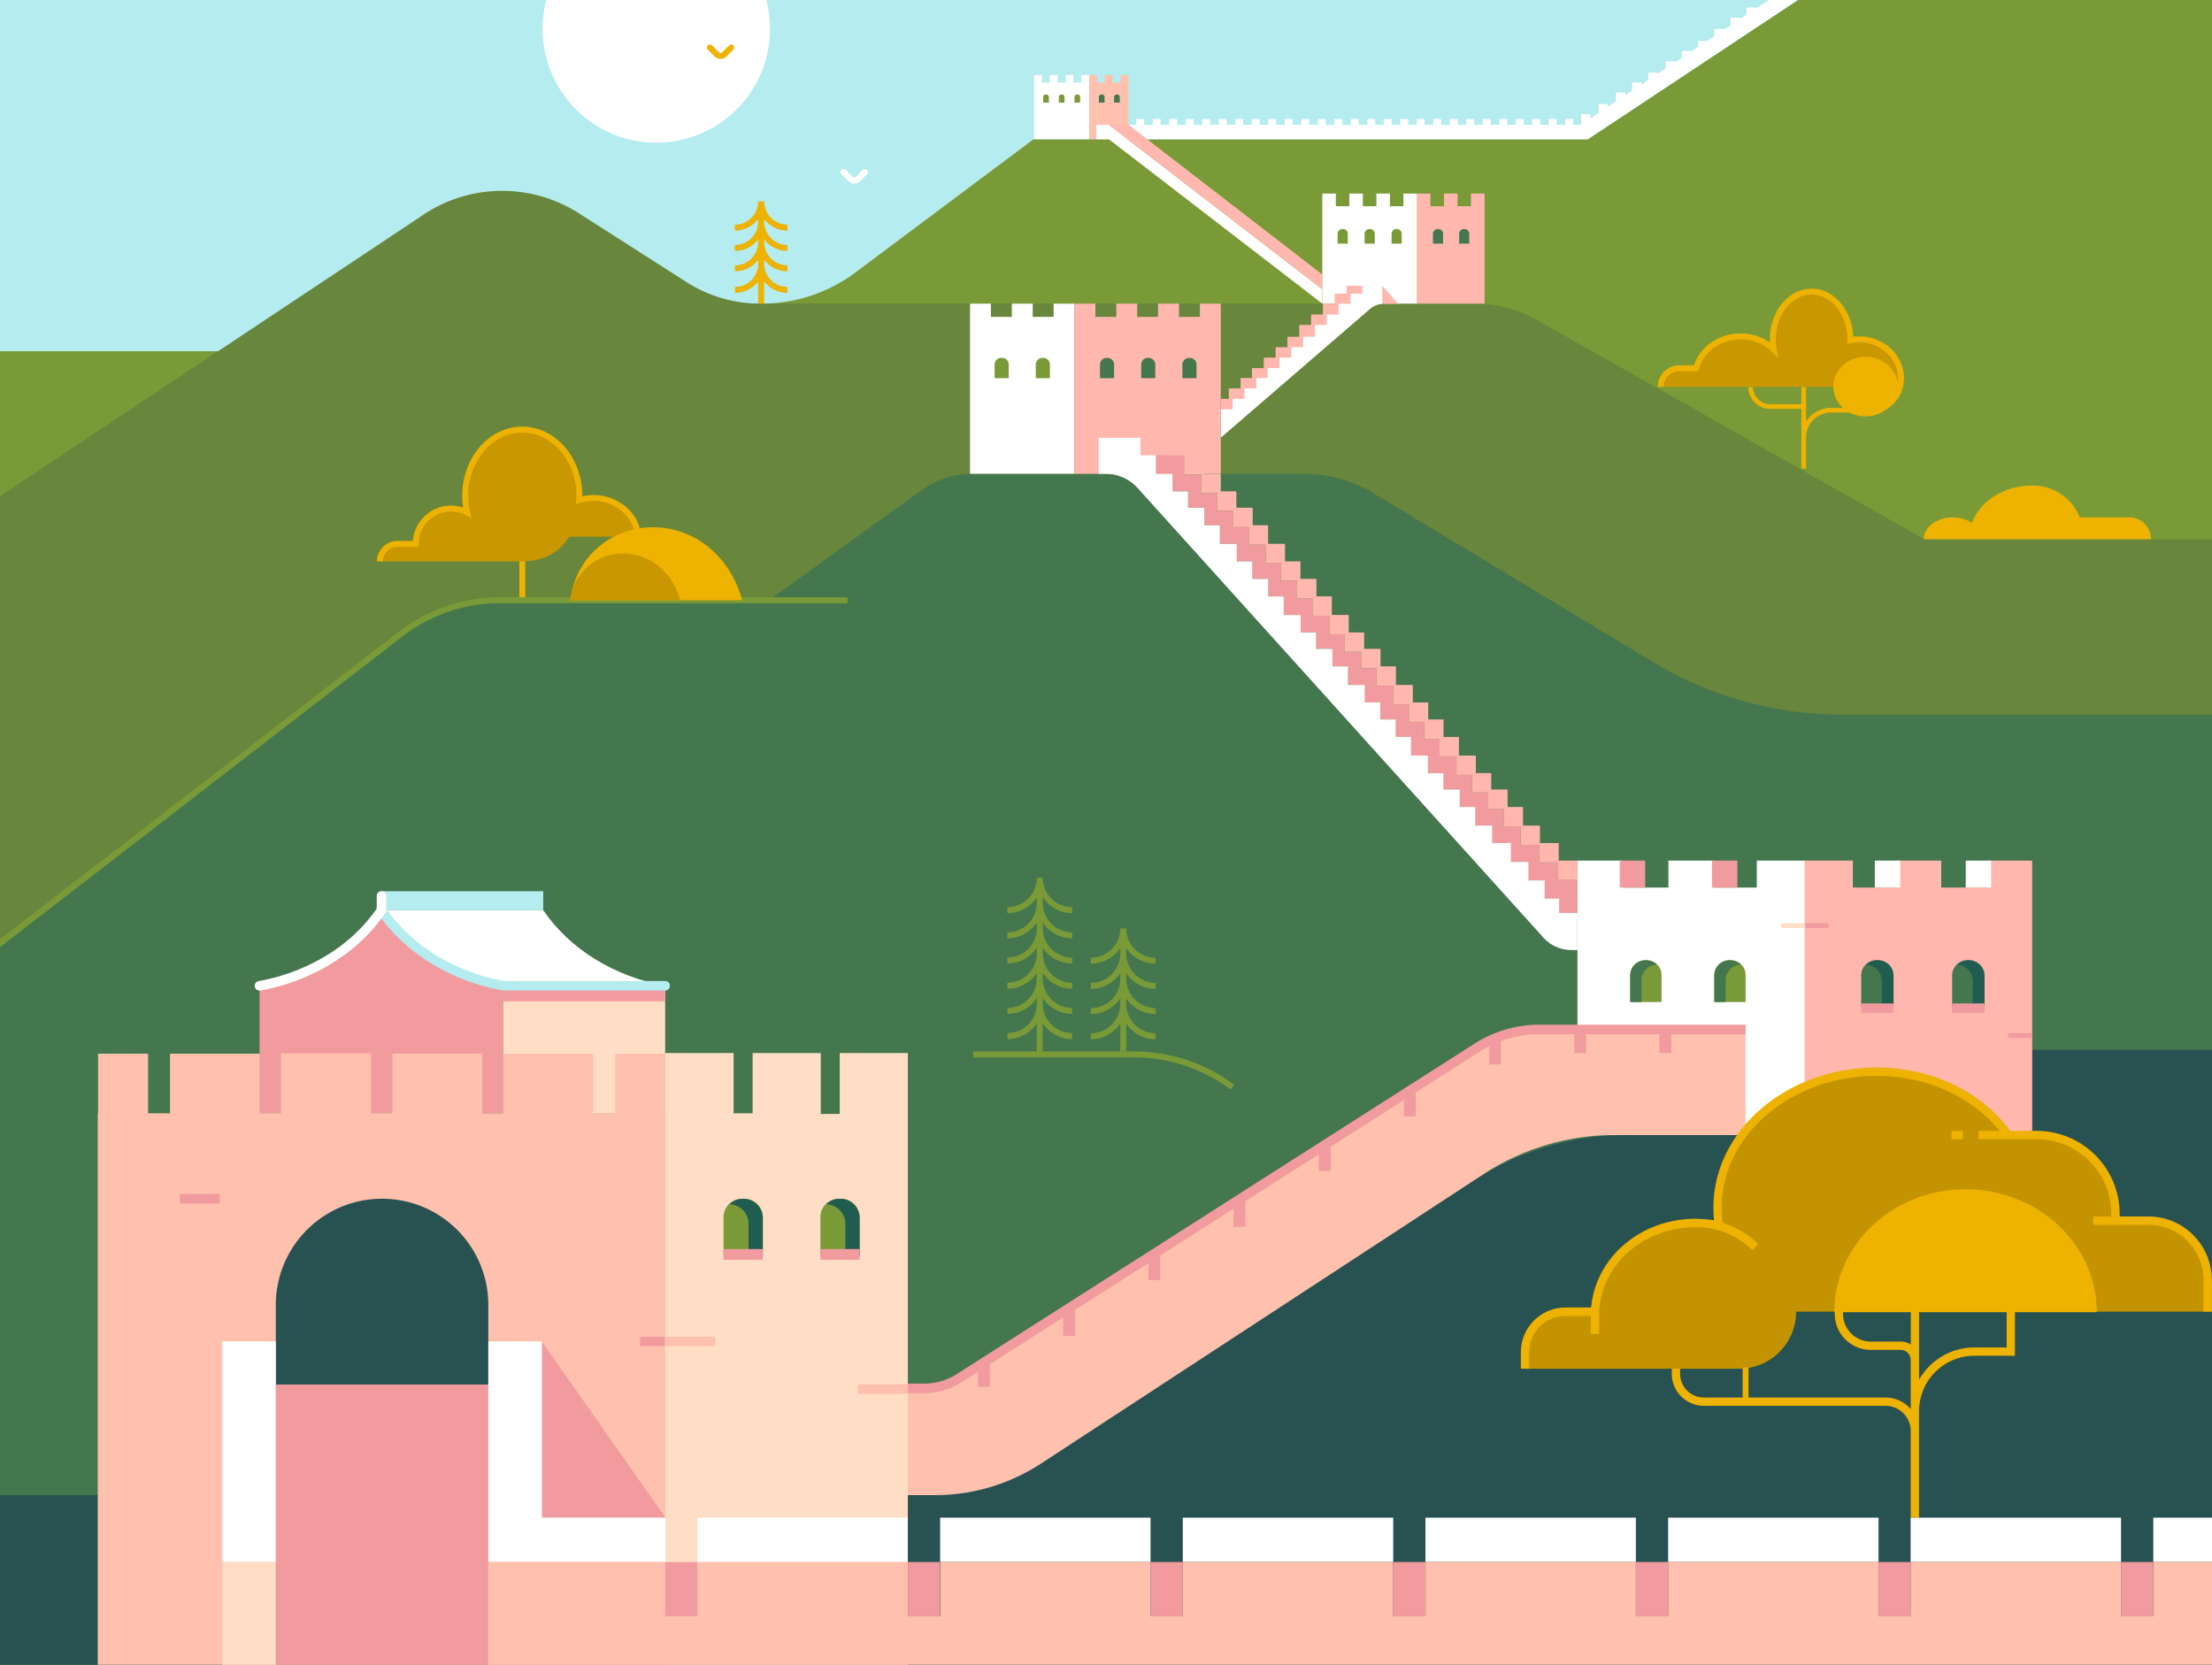 <svg id="Слой_1" data-name="Слой 1" xmlns="http://www.w3.org/2000/svg" viewBox="400 300 1860 1400"><defs><style>.cls-1{fill:#b5ecef;}.cls-2{fill:#799a37;}.cls-3{fill:#68863c;}.cls-4{fill:#45774e;}.cls-5{fill:#285152;}.cls-6{fill:#fff;}.cls-7{fill:#eeb200;}.cls-8{fill:#ffc1ad;}.cls-9{fill:#ffb7ae;}.cls-10{fill:#f29b9f;}.cls-11{fill:#215c51;}.cls-12{fill:#ffdec5;}.cls-13{fill:#c99700;}.cls-14{fill:#c49400;}</style></defs><rect id="Background" class="cls-1" x="400" y="300" width="1860" height="1400"/><g id="Hills"><path class="cls-2" d="M2260,300V1700H400V595.35H618.23l333.64-40h88.72a131.23,131.23,0,0,0,78.62-26.15l149.88-112.08h466L1911.75,300Z"/><path class="cls-3" d="M2260,753.7V1700H400V717.27L752.43,483a119.69,119.69,0,0,1,134.31-3.65l90.57,57.91a115,115,0,0,0,61.9,18.09h601A105.49,105.49,0,0,1,1692.11,569L2018.47,753.7Z"/><path class="cls-4" d="M2260,901v799H400V1092.94L738.26,832.17a136.12,136.12,0,0,1,81.84-27.38h226.39l128.26-92.46a73.58,73.58,0,0,1,43-13.89H1495.7A115.21,115.21,0,0,1,1555.26,715l234.59,141.59A308.31,308.31,0,0,0,1949.17,901Z"/><path class="cls-5" d="M2260,1182.9V1700H400V1557.37h781.15a179.76,179.76,0,0,0,98.4-29.32l359.51-235.15a235.13,235.13,0,0,1,128.74-38.37h341V1182.9Z"/><path class="cls-2" d="M1112.65,802.29v5H820.1a134.35,134.35,0,0,0-80.33,26.88L400,1096.51v-6.73L736.74,830.19a139.45,139.45,0,0,1,83.36-27.9Z"/></g><path id="Sun" class="cls-6" d="M1047.45,324.4a95.58,95.58,0,1,1-188-24.4H1044.3A95.33,95.33,0,0,1,1047.45,324.4Z"/><g id="Birds"><path class="cls-6" d="M1118.28,454.4a7.05,7.05,0,0,1-5-2.08l-5.74-5.74a2.61,2.61,0,0,1,3.69-3.7l5.74,5.74a1.88,1.88,0,0,0,2.67,0l5.74-5.74a2.62,2.62,0,0,1,3.7,3.7l-5.74,5.74A7.09,7.09,0,0,1,1118.28,454.4Z"/><path class="cls-7" d="M1005.9,349.52a7,7,0,0,1-4.95-2l-5.74-5.74a2.5,2.5,0,0,1,3.54-3.54l5.74,5.74a2,2,0,0,0,2.83,0l5.74-5.74a2.5,2.5,0,1,1,3.53,3.54l-5.74,5.74A7,7,0,0,1,1005.9,349.52Z"/></g><g id="Great_Wall_of_China" data-name="Great Wall of China"><polygon class="cls-6" points="1911.75 300 1735.09 417.12 1348.91 417.12 1348.91 405.02 1355.49 405.02 1355.49 400.14 1362.11 400.14 1362.11 405.02 1369.36 405.02 1369.36 400.14 1375.98 400.14 1375.98 405.02 1383.23 405.02 1383.23 400.14 1389.86 400.14 1389.86 405.02 1397.11 405.02 1397.11 400.14 1403.73 400.14 1403.73 405.02 1410.98 405.02 1410.98 400.14 1417.61 400.14 1417.61 405.02 1424.85 405.02 1424.85 400.14 1431.48 400.14 1431.48 405.02 1438.73 405.02 1438.73 400.14 1445.35 400.14 1445.35 405.02 1452.6 405.02 1452.6 400.14 1459.23 400.14 1459.23 405.02 1466.48 405.02 1466.48 400.14 1473.1 400.14 1473.1 405.02 1480.35 405.02 1480.35 400.14 1486.97 400.14 1486.97 405.02 1494.22 405.02 1494.22 400.14 1500.85 400.14 1500.85 405.02 1508.1 405.02 1508.1 400.14 1514.72 400.14 1514.72 405.02 1521.97 405.02 1521.97 400.14 1528.59 400.14 1528.59 405.02 1535.84 405.02 1535.84 400.14 1542.47 400.14 1542.47 405.02 1549.72 405.02 1549.72 400.14 1556.34 400.14 1556.34 405.02 1563.59 405.02 1563.59 400.14 1570.22 400.14 1570.22 405.02 1577.46 405.02 1577.46 400.14 1584.09 400.14 1584.09 405.02 1591.34 405.02 1591.34 400.14 1597.96 400.14 1597.96 405.02 1605.21 405.02 1605.21 400.14 1611.84 400.14 1611.84 405.02 1619.09 405.02 1619.09 400.14 1625.71 400.14 1625.71 405.02 1632.96 405.02 1632.96 400.14 1639.58 400.14 1639.58 405.02 1646.83 405.02 1646.83 400.14 1653.46 400.14 1653.46 405.02 1660.71 405.02 1660.71 400.14 1667.33 400.14 1667.33 405.02 1674.58 405.02 1674.58 400.14 1681.21 400.14 1681.21 405.02 1688.45 405.02 1688.45 400.14 1695.08 400.14 1695.08 405.02 1702.33 405.02 1702.33 400.14 1708.95 400.14 1708.95 405.02 1716.2 405.02 1716.2 400.14 1722.83 400.14 1722.83 405.02 1729.04 405.02 1729.52 404.7 1729.52 395.87 1737.21 395.87 1737.21 399.6 1744.17 394.99 1744.17 387.49 1751.87 387.49 1751.87 389.88 1758.83 385.27 1758.83 377.7 1766.53 377.7 1766.53 380.17 1772.42 376.26 1772.42 369.21 1780.12 369.21 1780.12 371.16 1786.02 367.24 1786.02 361.03 1793.71 361.03 1793.71 362.15 1800.67 357.53 1800.67 351.57 1808.37 351.57 1808.37 352.43 1814.27 348.52 1814.27 342.85 1821.96 342.85 1821.96 343.42 1827.86 339.51 1827.86 334.36 1835.55 334.36 1835.55 334.41 1841.45 330.5 1841.45 324.4 1850.21 324.4 1850.21 324.69 1855.04 321.49 1855.04 314.94 1863.8 314.94 1863.8 315.68 1868.63 312.48 1868.63 306.37 1877.84 306.37 1887.45 300 1911.75 300"/><polygon class="cls-8" points="1315.84 363.18 1315.84 417.05 1348.91 417.05 1348.91 363.18 1342.29 363.18 1342.29 369.38 1335.68 369.38 1335.68 363.18 1329.07 363.18 1329.07 369.38 1322.45 369.38 1322.45 363.18 1315.84 363.18"/><polygon class="cls-6" points="1269.53 363.18 1269.53 417.05 1315.84 417.05 1315.84 363.18 1309.22 363.18 1309.22 369.38 1302.6 369.38 1302.6 363.18 1295.99 363.18 1295.99 369.38 1289.37 369.38 1289.37 363.18 1282.76 363.18 1282.76 369.38 1276.14 369.38 1276.14 363.18 1269.53 363.18"/><path class="cls-2" d="M1279.44,379.44h.3a2.24,2.24,0,0,1,2.24,2.24v4.64a0,0,0,0,1,0,0h-4.78a0,0,0,0,1,0,0v-4.64A2.24,2.24,0,0,1,1279.44,379.44Z"/><path class="cls-2" d="M1292.58,379.44h.3a2.24,2.24,0,0,1,2.24,2.24v4.64a0,0,0,0,1,0,0h-4.78a0,0,0,0,1,0,0v-4.64A2.24,2.24,0,0,1,1292.58,379.44Z"/><path class="cls-2" d="M1305.73,379.44h.3a2.24,2.24,0,0,1,2.24,2.24v4.64a0,0,0,0,1,0,0h-4.78a0,0,0,0,1,0,0v-4.64A2.24,2.24,0,0,1,1305.73,379.44Z"/><path class="cls-4" d="M1326.29,379.44h.3a2.24,2.24,0,0,1,2.24,2.24v4.64a0,0,0,0,1,0,0H1324a0,0,0,0,1,0,0v-4.64A2.24,2.24,0,0,1,1326.29,379.44Z"/><path class="cls-4" d="M1339.05,379.44h.3a2.24,2.24,0,0,1,2.24,2.24v4.64a0,0,0,0,1,0,0h-4.78a0,0,0,0,1,0,0v-4.64A2.24,2.24,0,0,1,1339.05,379.44Z"/><polygon class="cls-6" points="1511.89 555.36 1332.37 417.05 1321.89 417.05 1321.89 404.95 1332.37 404.95 1511.89 543.26 1511.89 555.36"/><polygon class="cls-9" points="1511.89 530.87 1348.91 404.95 1332.37 404.95 1511.89 543.26 1511.89 530.87"/><polygon class="cls-9" points="1591.47 462.78 1591.47 555.36 1648.31 555.36 1648.31 462.78 1636.93 462.78 1636.93 473.43 1625.57 473.43 1625.57 462.78 1614.2 462.78 1614.2 473.43 1602.83 473.43 1602.83 462.78 1591.47 462.78"/><polygon class="cls-6" points="1511.89 462.78 1511.89 555.36 1591.47 555.36 1591.47 462.78 1580.1 462.78 1580.1 473.43 1568.73 473.43 1568.73 462.78 1557.36 462.78 1557.36 473.43 1545.99 473.43 1545.99 462.78 1534.62 462.78 1534.62 473.43 1523.26 473.43 1523.26 462.78 1511.89 462.78"/><path class="cls-4" d="M1630.92,492.62h.54a4,4,0,0,1,4,4v8.29a0,0,0,0,1,0,0h-8.54a0,0,0,0,1,0,0v-8.29A4,4,0,0,1,1630.92,492.62Z"/><path class="cls-4" d="M1608.92,492.62h.54a4,4,0,0,1,4,4v8.29a0,0,0,0,1,0,0h-8.54a0,0,0,0,1,0,0v-8.29A4,4,0,0,1,1608.92,492.62Z"/><path class="cls-2" d="M1574.13,492.62h.54a4,4,0,0,1,4,4v8.29a0,0,0,0,1,0,0h-8.54a0,0,0,0,1,0,0v-8.29A4,4,0,0,1,1574.13,492.62Z"/><path class="cls-2" d="M1551.44,492.62h.54a4,4,0,0,1,4,4v8.29a0,0,0,0,1,0,0h-8.54a0,0,0,0,1,0,0v-8.29a4,4,0,0,1,4-4Z"/><path class="cls-2" d="M1528.76,492.62h.54a4,4,0,0,1,4,4v8.29a0,0,0,0,1,0,0h-8.54a0,0,0,0,1,0,0v-8.29A4,4,0,0,1,1528.76,492.62Z"/><path class="cls-9" d="M1555,540.23v15.13h-3.85a19.26,19.26,0,0,0-12.55,4.66L1426.5,656.79V635.41h6.76v-8.74h9.91l0,0v-8.78h9.56v-8.34h9.82l.12-.11v-8.7h9.85l.1-.09V592h9.79l.14-.12h0v-8.68h9.83l.11-.1v-9.84h9.94v-8.81h9.94v-9h9.95v-8.5h9.94v-6.63Z"/><path class="cls-6" d="M1562.32,540.23v15.24a19.18,19.18,0,0,0-10.56,4.56L1426.5,668.12v-23.9h9.94v-8.81h10v-8.74h9.91l0,0v-8.79h9.56v-8.34h9.83l.11-.1v-8.71h9.86l.09-.08V592h9.8l.14-.12v-8.69h9.84l.1-.09v-9.85h9.94v-8.81h9.94v-9h10v-8.5h9.94v-6.63Z"/><polygon class="cls-9" points="1562.32 540.23 1562.32 555.47 1575.63 555.47 1562.32 540.23"/><polygon class="cls-6" points="1303.51 555.36 1303.51 698.44 1215.67 698.44 1215.67 555.36 1233.24 555.36 1233.24 566.49 1250.81 566.49 1250.81 555.36 1268.38 555.36 1268.38 566.49 1285.95 566.49 1285.95 555.36 1303.51 555.36"/><polygon class="cls-9" points="1426.5 555.36 1426.5 698.44 1303.51 698.44 1303.51 555.36 1321.08 555.36 1321.08 566.49 1338.66 566.49 1338.66 555.36 1356.22 555.36 1356.22 566.49 1373.79 566.49 1373.79 555.36 1391.37 555.36 1391.37 566.49 1408.93 566.49 1408.93 555.36 1426.5 555.36"/><path class="cls-4" d="M1394.23,601h11.87a0,0,0,0,1,0,0V612.5a5.56,5.56,0,0,1-5.56,5.56h-.75a5.56,5.56,0,0,1-5.56-5.56V601A0,0,0,0,1,1394.23,601Z" transform="translate(2800.33 1219.05) rotate(180)"/><path class="cls-4" d="M1359.59,601h11.87a0,0,0,0,1,0,0V612.5a5.56,5.56,0,0,1-5.56,5.56h-.75a5.56,5.56,0,0,1-5.56-5.56V601A0,0,0,0,1,1359.59,601Z" transform="translate(2731.05 1219.05) rotate(180)"/><path class="cls-4" d="M1324.95,601h11.87a0,0,0,0,1,0,0V612.5a5.56,5.56,0,0,1-5.56,5.56h-.75a5.56,5.56,0,0,1-5.56-5.56V601A0,0,0,0,1,1324.95,601Z" transform="translate(2661.77 1219.05) rotate(180)"/><path class="cls-2" d="M1271,601h11.87a0,0,0,0,1,0,0V612.5a5.56,5.56,0,0,1-5.56,5.56h-.75a5.56,5.56,0,0,1-5.56-5.56V601A0,0,0,0,1,1271,601Z" transform="translate(2553.82 1219.05) rotate(180)"/><path class="cls-2" d="M1236.33,601h11.87a0,0,0,0,1,0,0V612.5a5.56,5.56,0,0,1-5.56,5.56h-.75a5.56,5.56,0,0,1-5.56-5.56V601A0,0,0,0,1,1236.33,601Z" transform="translate(2484.54 1219.05) rotate(180)"/><polygon class="cls-10" points="1726.44 1040.03 1726.44 1067.78 1710.66 1067.78 1710.66 1055.62 1698.52 1055.62 1698.52 1040.41 1684.83 1040.41 1684.83 1024.83 1670.12 1024.83 1670.12 1009.01 1654.32 1009.01 1654.32 994.28 1640.12 994.28 1640.12 978.66 1627.15 978.66 1627.15 963.92 1613.39 963.92 1613.39 950.15 1600.43 950.15 1600.43 935.41 1586.22 935.41 1586.22 919.78 1573.27 919.78 1573.27 905.05 1560.4 905.05 1560.4 890.75 1547.45 890.75 1547.45 876.01 1533.24 876.01 1533.24 860.39 1520.28 860.39 1520.28 845.66 1506.52 845.66 1506.52 831.88 1493.55 831.88 1493.55 817.15 1479.35 817.15 1479.35 801.53 1466.39 801.53 1466.39 786.79 1452.93 786.79 1452.93 772.09 1439.97 772.09 1439.97 757.34 1425.77 757.34 1425.77 741.72 1412.82 741.72 1412.82 726.99 1399.04 726.99 1399.04 713.21 1385.96 713.21 1385.96 698.48 1371.88 698.48 1371.88 682.86 1396.15 682.86 1396.15 699.14 1410.22 699.14 1410.22 714.76 1423.31 714.76 1423.31 729.5 1437.08 729.5 1437.08 743.27 1450.03 743.27 1450.03 758 1464.24 758 1464.24 773.63 1477.2 773.63 1477.2 788.36 1490.65 788.36 1490.65 803.07 1503.62 803.07 1503.62 817.81 1517.82 817.81 1517.82 833.43 1530.78 833.43 1530.78 848.16 1544.55 848.16 1544.55 861.94 1557.51 861.94 1557.51 876.67 1571.71 876.67 1571.71 892.3 1584.66 892.3 1584.66 907.03 1597.53 907.03 1597.53 921.33 1610.49 921.33 1610.49 936.06 1624.7 936.06 1624.7 951.68 1637.65 951.68 1637.65 966.43 1651.41 966.43 1651.41 980.19 1664.38 980.19 1664.38 994.94 1678.58 994.94 1678.58 1010.56 1694.38 1010.56 1694.38 1025.3 1710.16 1025.3 1710.16 1040.03 1726.44 1040.03"/><polygon class="cls-9" points="1726.44 1023.76 1726.44 1040.03 1710.16 1040.03 1710.16 1025.3 1694.38 1025.3 1694.38 1010.56 1678.58 1010.56 1678.58 994.94 1664.38 994.94 1664.38 980.19 1651.41 980.19 1651.41 966.43 1637.65 966.43 1637.65 951.68 1624.7 951.68 1624.7 936.06 1610.49 936.06 1610.49 921.33 1597.53 921.33 1597.53 907.03 1584.66 907.03 1584.66 892.3 1571.71 892.3 1571.71 876.67 1557.51 876.67 1557.51 861.94 1544.55 861.94 1544.55 848.16 1530.78 848.16 1530.78 833.43 1517.82 833.43 1517.82 817.81 1503.62 817.81 1503.62 803.07 1490.65 803.07 1490.65 788.36 1477.2 788.36 1477.2 773.63 1464.24 773.63 1464.24 758 1450.03 758 1450.03 743.27 1437.08 743.27 1437.08 729.5 1423.31 729.5 1423.31 714.76 1410.22 714.76 1410.22 699.14 1396.15 699.14 1396.15 682.86 1383.18 682.86 1383.18 668.12 1399.47 668.12 1399.47 682.86 1412.43 682.86 1412.43 698.48 1426.5 698.48 1426.5 713.21 1439.59 713.21 1439.59 726.99 1453.36 726.99 1453.36 741.72 1466.31 741.72 1466.31 757.34 1480.52 757.34 1480.52 772.09 1493.48 772.09 1493.48 786.79 1506.93 786.79 1506.93 801.53 1519.9 801.53 1519.9 817.15 1534.1 817.15 1534.1 831.88 1547.06 831.88 1547.06 845.66 1560.83 845.66 1560.83 860.39 1573.79 860.39 1573.79 876.01 1587.99 876.01 1587.99 890.75 1600.95 890.75 1600.95 905.05 1613.81 905.05 1613.81 919.78 1626.77 919.78 1626.77 935.41 1640.98 935.41 1640.98 950.15 1653.93 950.15 1653.93 963.92 1667.7 963.92 1667.7 978.66 1680.66 978.66 1680.66 994.28 1694.86 994.28 1694.86 1009.01 1710.66 1009.01 1710.66 1023.76 1726.44 1023.76"/><path class="cls-6" d="M1726.44,1067.78v31.16h-5.25a31.4,31.4,0,0,1-23.3-10.36L1356.7,710.52a36.54,36.54,0,0,0-27.15-12.07h-5.71V668.2h35.08v14.53l.12.13h12.84v15.62H1386v14.73H1399V727h13.77v14.73h13v15.62H1440v14.75h13v14.7h13.46v14.74h13v15.62h14.2v14.73h13v13.78h13.76v14.73h13V876h14.2v14.74h13v14.3h12.87v14.73h13v15.63h14.21v14.74h13v13.77h13.76v14.74h13v15.62h14.21V1009h15.8v15.82h14.71v15.58h13.69v15.21h12.14v12.16Z"/><polygon class="cls-9" points="2108.79 1023.75 2108.79 1254.53 1917.62 1254.53 1917.62 1023.75 1957.99 1023.75 1957.99 1046.42 1994.09 1046.42 1994.09 1023.75 2032.32 1023.75 2032.32 1046.42 2070.56 1046.42 2070.56 1023.75 2108.79 1023.75"/><rect class="cls-6" x="1976.48" y="1023.75" width="21.34" height="22.66"/><rect class="cls-6" x="2052.95" y="1023.75" width="21.34" height="22.66"/><path class="cls-4" d="M2054.23,1107.53h1.71a12.74,12.74,0,0,1,12.74,12.74v26.4a0,0,0,0,1,0,0h-27.19a0,0,0,0,1,0,0v-26.4A12.74,12.74,0,0,1,2054.23,1107.53Z"/><path class="cls-11" d="M2045.58,1111.38a13.54,13.54,0,0,1,13.24,13.54v21.75h9.86v-25.6a13.54,13.54,0,0,0-13.54-13.54H2055A13.48,13.48,0,0,0,2045.58,1111.38Z"/><rect class="cls-10" x="2041.49" y="1143.87" width="27.19" height="8"/><path class="cls-4" d="M1977.76,1107.53h1.71a12.74,12.74,0,0,1,12.74,12.74v26.4a0,0,0,0,1,0,0H1965a0,0,0,0,1,0,0v-26.4a12.74,12.74,0,0,1,12.74-12.74Z"/><path class="cls-11" d="M1969.11,1111.38a13.54,13.54,0,0,1,13.24,13.54v21.75h9.86v-25.6a13.54,13.54,0,0,0-13.54-13.54h-.11A13.48,13.48,0,0,0,1969.11,1111.38Z"/><rect class="cls-10" x="1965.02" y="1143.87" width="27.19" height="8"/><rect class="cls-10" x="1917.62" y="1076.4" width="20.05" height="4"/><rect class="cls-10" x="2088.74" y="1168.9" width="20.05" height="4"/><polygon class="cls-6" points="1917.62 1023.75 1917.62 1254.53 1726.44 1254.53 1726.44 1023.75 1764.68 1023.75 1764.68 1046.42 1802.91 1046.42 1802.91 1023.75 1841.14 1023.75 1841.14 1046.42 1877.25 1046.42 1877.25 1023.75 1917.62 1023.75"/><rect class="cls-10" x="1762.02" y="1023.75" width="21.34" height="22.66"/><rect class="cls-10" x="1839.54" y="1023.75" width="21.34" height="22.66"/><path class="cls-2" d="M1770.81,1107.53h26.32a0,0,0,0,1,0,0v22.78a12.33,12.33,0,0,1-12.33,12.33h-1.65a12.33,12.33,0,0,1-12.33-12.33v-22.78A0,0,0,0,1,1770.81,1107.53Z" transform="translate(3567.94 2250.17) rotate(-180)"/><path class="cls-4" d="M1793.17,1111.26a13.1,13.1,0,0,0-12.81,13.1v18.28h-9.55v-22a13.1,13.1,0,0,1,13.11-13.11h.1A13,13,0,0,1,1793.17,1111.26Z"/><path class="cls-2" d="M1841.5,1107.53h26.32a0,0,0,0,1,0,0v22.78a12.33,12.33,0,0,1-12.33,12.33h-1.65a12.33,12.33,0,0,1-12.33-12.33v-22.78A0,0,0,0,1,1841.5,1107.53Z" transform="translate(3709.32 2250.17) rotate(-180)"/><path class="cls-4" d="M1863.86,1111.26a13.1,13.1,0,0,0-12.81,13.1v18.28h-9.55v-22a13.1,13.1,0,0,1,13.11-13.11h.1A13,13,0,0,1,1863.86,1111.26Z"/><rect class="cls-12" x="1897.57" y="1076.4" width="20.05" height="4"/><path class="cls-8" d="M1186.32,1557.37h-23v-93h13.7a55,55,0,0,0,29.58-8.63l430.84-275a116,116,0,0,1,62.43-18.23h167.91v92H1757.6a201,201,0,0,0-110,32.78l-372.35,243.55A162.47,162.47,0,0,1,1186.32,1557.37Z"/><path class="cls-10" d="M1867.82,1161.76v8h-62.46v15.81h-10v-15.81h-61.62v15.81h-10v-15.81h-29.46a92.58,92.58,0,0,0-32.16,5.75v19.66h-10v-15.28q-4,2-7.75,4.44l-54.49,34.78h.63v19.81h-10v-13.83L1518,1265h.9v19.81h-10v-14l-61.62,39.33v21.62h-10v-15.24l-61.61,39.32v20.73h-10v-14.35L1304,1401.57h0v21.94h-10v-15.59l-61.62,39.33v18.94h-10v-12.56l-13.63,8.7a58.84,58.84,0,0,1-31.73,9.26h-13.7v-8h13.7a50.88,50.88,0,0,0,27.43-8l435.58-278a100.63,100.63,0,0,1,54.21-15.83Z"/><path class="cls-6" d="M959.32,1129h-136c-43.13-7.92-80.39-31-102.51-63.54h136C878.93,1098.05,916.19,1121.11,959.32,1129Z"/><path class="cls-10" d="M823.28,1129v107.53h-205V1129a171.13,171.13,0,0,0,58.11-21.88,144.09,144.09,0,0,0,44.43-41.66C742.89,1098,780.15,1121.1,823.28,1129Z"/><rect class="cls-1" x="721.01" y="1049.51" width="135.78" height="15.97"/><rect class="cls-12" x="823.28" y="1129.02" width="136.03" height="107.53"/><rect class="cls-10" x="823.28" y="1129.02" width="136.03" height="13.02"/><path class="cls-1" d="M959.32,1133H822.92l-.36-.07c-44.13-8.1-82.44-31.87-105.1-65.22a4,4,0,1,1,6.61-4.5c21.41,31.51,57.69,54,99.58,61.79H959.32a4,4,0,1,1,0,8Z"/><path class="cls-6" d="M618.22,1133a4,4,0,0,1-.71-7.94,166.05,166.05,0,0,0,56.75-21.36,139.4,139.4,0,0,0,42.51-39.48v-10.77a4,4,0,0,1,8,0v13.24l-.7,1c-11.54,17-26.9,31.39-45.65,42.82A174.08,174.08,0,0,1,619,1133,3.61,3.61,0,0,1,618.22,1133Z"/><polygon class="cls-8" points="959.59 1236.25 959.59 1699.99 482.21 1699.99 482.21 1236.25 482.49 1236.25 482.49 1186.11 524.53 1186.11 524.53 1236.25 542.97 1236.25 542.97 1186.11 618.52 1186.11 618.52 1236.25 636.32 1236.25 636.32 1185.88 711.88 1185.88 711.88 1236.25 729.97 1236.25 729.97 1186.11 805.53 1186.11 805.53 1236.45 823.28 1236.45 823.28 1186.11 898.84 1186.11 898.84 1236.25 917.27 1236.25 917.27 1186.11 959.32 1186.11 959.32 1236.25 959.59 1236.25"/><path class="cls-5" d="M721.26,1308.09h0a89.36,89.36,0,0,1,89.36,89.36v66.94a0,0,0,0,1,0,0H631.9a0,0,0,0,1,0,0v-66.94a89.36,89.36,0,0,1,89.36-89.36Z"/><rect class="cls-10" x="938.29" y="1424.11" width="21.02" height="8"/><rect class="cls-10" x="551.21" y="1304.1" width="33.51" height="8"/><polygon class="cls-12" points="1163.37 1185.57 1163.37 1700 959.32 1700 959.32 1185.57 1016.86 1185.57 1016.86 1236.25 1032.87 1236.25 1032.87 1185.57 1090.14 1185.57 1090.14 1236.78 1106.14 1236.78 1106.14 1185.57 1163.37 1185.57"/><path class="cls-2" d="M1023.88,1308.1h2.07a15.46,15.46,0,0,1,15.46,15.46v32a0,0,0,0,1,0,0h-33a0,0,0,0,1,0,0v-32A15.46,15.46,0,0,1,1023.88,1308.1Z"/><path class="cls-11" d="M1013.38,1312.77a16.45,16.45,0,0,1,16.06,16.43v26.39h12v-31.06A16.43,16.43,0,0,0,1025,1308.1h-.13A16.34,16.34,0,0,0,1013.38,1312.77Z"/><rect class="cls-10" x="1008.41" y="1350.41" width="32.99" height="9"/><path class="cls-2" d="M1105.3,1308.1h2.07a15.46,15.46,0,0,1,15.46,15.46v32a0,0,0,0,1,0,0h-33a0,0,0,0,1,0,0v-32A15.46,15.46,0,0,1,1105.3,1308.1Z"/><path class="cls-11" d="M1094.81,1312.77a16.45,16.45,0,0,1,16.06,16.43v26.39h12v-31.06a16.43,16.43,0,0,0-16.44-16.43h-.13A16.3,16.3,0,0,0,1094.81,1312.77Z"/><rect class="cls-10" x="1089.84" y="1350.41" width="32.99" height="9"/><rect class="cls-8" x="959.32" y="1424.11" width="42.04" height="8"/><rect class="cls-8" x="1121.37" y="1464.12" width="42.04" height="8"/></g><g id="Trees"><path class="cls-13" d="M936.39,751.38H878.56c-8.66,14.34-23.06,20.69-39.35,20.69H719.54l1-3.17c4.43-7.17,8.25-11.53,16.68-11.53h12.49v-.15A29.58,29.58,0,0,1,792.87,731a63.23,63.23,0,0,1-1.63-14.32c0-30.6,21.48-55.4,48-55.4s48,24.8,48,55.4c0,1.29,0,2.56-.11,3.81a45.79,45.79,0,0,1,12.33-1.68C919.83,718.8,936.39,735.05,936.39,751.38Z"/><path class="cls-7" d="M722,772.07h-5a17.22,17.22,0,0,1,17.2-17.2h13a32.09,32.09,0,0,1,42.28-28,66.27,66.27,0,0,1-.78-10.19c0-31.93,22.64-57.9,50.47-57.9s50.47,26,50.47,57.9v.61a48.41,48.41,0,0,1,9.72-1c21,0,39.49,16.39,39.49,35.08h-5c0-14.2-14.75-30.08-34.49-30.08a42.84,42.84,0,0,0-11.66,1.59l-3.38,1,.21-3.5c.08-1.29.11-2.49.11-3.67,0-29.17-20.39-52.9-45.47-52.9s-45.47,23.73-45.47,52.9a60.55,60.55,0,0,0,1.57,13.76l1.24,5.3-4.83-2.52a27.09,27.09,0,0,0-39.56,24v2.65H734.24A12.21,12.21,0,0,0,722,772.07Z"/><rect class="cls-7" x="836.71" y="772.07" width="5" height="30.22"/><path class="cls-7" d="M1024.14,804.8H879.59c4.38-36.32,34-61.4,69.54-61.4S1014.29,768.48,1024.14,804.8Z"/><path class="cls-13" d="M972,804.8H879.38c2.8-23.28,21.81-39.36,44.57-39.36S965.72,781.52,972,804.8Z"/><path class="cls-7" d="M1042.58,469.4a19.54,19.54,0,0,0,19.51,19.51v5a24.47,24.47,0,0,1-19.51-9.69v2.3A19.53,19.53,0,0,0,1062.09,506v5a24.47,24.47,0,0,1-19.51-9.69v2.31h0a19.54,19.54,0,0,0,19.51,19.51v5a24.44,24.44,0,0,1-19.54-9.75v3.38h0a19.53,19.53,0,0,0,19.51,19.51v5a24.46,24.46,0,0,1-19.54-9.74v18.79h-5V536.64a24.46,24.46,0,0,1-19.48,9.66v-5a19.53,19.53,0,0,0,19.48-18.51v-4.3a24.44,24.44,0,0,1-19.48,9.67v-5a19.53,19.53,0,0,0,19.48-18.51v-3.32a24.46,24.46,0,0,1-19.51,9.7v-5a19.53,19.53,0,0,0,19.51-19.51V484.2a24.45,24.45,0,0,1-19.51,9.71v-5a19.54,19.54,0,0,0,19.51-19.51Z"/><path class="cls-7" d="M1957.91,642.93v4h-18.13a21.12,21.12,0,0,0-21.1,21.09V694h-4V643.9h-26.09a18.53,18.53,0,0,1-18.51-18.52h4a14.53,14.53,0,0,0,14.51,14.52h26.09V625.38h4v29.08a25.07,25.07,0,0,1,21.1-11.53Z"/><path class="cls-13" d="M1998.48,618.13c0,18.12-15.86,31.74-28.69,31.74-16.72,0-24.29-9.86-27.83-24.49H1796.38a15.74,15.74,0,0,1,15.74-15.73h14.1c4.13-15.36,19.29-26.75,37.36-26.75a40.13,40.13,0,0,1,27.85,10.91,49.32,49.32,0,0,1-.73-8.5c0-22.13,14.58-40.08,32.58-40.08s32.58,17.95,32.58,40.08c0,.25,0,.5,0,.76a37.37,37.37,0,0,1,7.54-.76C1982.77,585.31,1998.48,600,1998.48,618.13Z"/><path class="cls-7" d="M2001,618.13a29.93,29.93,0,0,1-14.84,26.11,28.28,28.28,0,0,1-17.45,5.89c-15,0-27.12-11.23-27.12-25.08S1953.71,600,1968.69,600c14,0,25.5,9.79,27,22.36a26.26,26.26,0,0,0,.33-4.2c0-16.72-14.62-30.32-32.59-30.32a35.72,35.72,0,0,0-7.05.71l-3.13.63.14-3.19c0-.22,0-.43,0-.65,0-20.72-13.5-37.58-30.08-37.58s-30.09,16.86-30.09,37.58a47.37,47.37,0,0,0,.7,8.07l1.32,7.53-5.51-5.3a37.45,37.45,0,0,0-26.12-10.21c-16.63,0-31,10.23-34.95,24.89l-.5,1.86h-16a13.23,13.23,0,0,0-13.24,13.23h-5a18.25,18.25,0,0,1,18.24-18.23h12.23c5.2-15.85,21-26.75,39.23-26.75a42.89,42.89,0,0,1,24.68,7.59c0-.9-.07-1.79-.07-2.68,0-23.48,15.74-42.58,35.09-42.58,18.74,0,34.09,17.93,35,40.4a41.25,41.25,0,0,1,5.08-.32C1984.12,582.81,2001,598.65,2001,618.13Z"/><path class="cls-2" d="M1276.84,1054.61v4.77a24.76,24.76,0,0,0,24.73,24.73v5a29.68,29.68,0,0,1-24.73-13.26v4.72a24.76,24.76,0,0,0,24.73,24.72v5a29.72,29.72,0,0,1-24.73-13.25v4.71a24.76,24.76,0,0,0,24.73,24.72v5a29.72,29.72,0,0,1-24.73-13.25v4.71a24.76,24.76,0,0,0,24.73,24.72v5a29.72,29.72,0,0,1-24.73-13.25v4.71h0a24.75,24.75,0,0,0,24.73,24.72v5a29.69,29.69,0,0,1-24.77-13.31v23.73h-5v-23.59a29.71,29.71,0,0,1-24.68,13.17v-5a24.75,24.75,0,0,0,24.68-23.32v-6.1a29.69,29.69,0,0,1-24.72,13.24v-5a24.75,24.75,0,0,0,24.72-24.72v-4.7a29.69,29.69,0,0,1-24.72,13.24v-5a24.75,24.75,0,0,0,24.72-24.72v-4.7a29.69,29.69,0,0,1-24.72,13.24v-5a24.75,24.75,0,0,0,24.72-24.72v-4.7a29.69,29.69,0,0,1-24.72,13.24v-5a24.75,24.75,0,0,0,24.72-24.73v-4.63a29.72,29.72,0,0,1-24.68,13.18v-5a24.76,24.76,0,0,0,24.68-23.33v-1.4h5a24.75,24.75,0,0,0,24.73,24.73v5A29.7,29.7,0,0,1,1276.84,1054.61Z"/><path class="cls-2" d="M1347,1097.13v4.74a24.76,24.76,0,0,0,24.72,24.73v5a29.7,29.7,0,0,1-24.72-13.25v4.7a24.75,24.75,0,0,0,24.72,24.73v5a29.7,29.7,0,0,1-24.72-13.25v4.7a24.75,24.75,0,0,0,24.72,24.73v5a29.7,29.7,0,0,1-24.72-13.25v23.54h-5V1160.7a29.71,29.71,0,0,1-24.73,13.26v-5a24.75,24.75,0,0,0,24.73-24.73v-4.71a29.71,29.71,0,0,1-24.73,13.26v-5a24.75,24.75,0,0,0,24.73-24.73v-4.71a29.71,29.71,0,0,1-24.73,13.26v-5a24.76,24.76,0,0,0,24.73-24.73v-4.65a29.72,29.72,0,0,1-24.69,13.2v-5A24.77,24.77,0,0,0,1342,1082v-1.27h5a24.77,24.77,0,0,0,24.73,24.73v5A29.72,29.72,0,0,1,1347,1097.13Z"/><path class="cls-2" d="M1437.81,1212.23l-3,4a135.59,135.59,0,0,0-80.9-27H1218.27v-5h135.64A140.67,140.67,0,0,1,1437.81,1212.23Z"/><path class="cls-7" d="M2208.75,753.46h-191.1c0-10.15,10.9-18.39,24.35-18.39a29.16,29.16,0,0,1,16.12,4.61c6.6-17.54,25.47-30.42,48-31.35v-.06h3.14c17.66,0,33.71,11.15,39.51,26.8h41.57A18.39,18.39,0,0,1,2208.75,753.46Z"/><path class="cls-14" d="M2260,1381.22v21.84H1910.31a48,48,0,0,1-48,48h-180V1437.1a34,34,0,0,1,34-34h24.82c1.88-41.49,39-74.6,84.51-74.6a91,91,0,0,1,19.62,2.11,98.11,98.11,0,0,1-1.14-14.91c0-63.18,59.92-114.4,133.83-114.4,47.79,0,89.73,21.43,113.39,53.65h15.78a71.62,71.62,0,0,1,71.62,71.62V1328h28A53.25,53.25,0,0,1,2260,1381.22Z"/><path class="cls-7" d="M2094.32,1403.06v37.09h-34.13a46.57,46.57,0,0,0-46.51,46.52v89.65h-7v-72.84a21.26,21.26,0,0,0-21.24-21.23H1832.75a27,27,0,0,1-27-27V1451h7v4.27a20,20,0,0,0,20,20h32.56v-25.31h5v25.31h115.13a28.14,28.14,0,0,1,21.24,9.66V1443.7a8.51,8.51,0,0,0-8.5-8.5H1973a30.27,30.27,0,0,1-30.23-30.24v-1.9h7v1.9A23.26,23.26,0,0,0,1973,1428.2h25.22a15.38,15.38,0,0,1,8.5,2.55v-27.69h7v57.17a53.53,53.53,0,0,1,46.51-27.08h27.13v-30.09Z"/><path class="cls-7" d="M1942.38,1403.51c0-57.08,49.42-103.36,110.38-103.36s110.38,46.28,110.38,103.36Z"/><rect class="cls-7" x="2040.95" y="1251.03" width="9.63" height="7"/><path class="cls-7" d="M2259.82,1376.25v26.81h-7v-26.81a46.28,46.28,0,0,0-46.23-46.22h-46.4v-7h15.1v-2.35a62.72,62.72,0,0,0-62.65-62.65h-49v-7h17.77c-23.59-29.1-61.7-46.27-103.39-46.27-71.86,0-130.33,49.75-130.33,110.9a95,95,0,0,0,.86,12.73,73.67,73.67,0,0,1,29.9,17.88l-4.9,5a67.62,67.62,0,0,0-44.34-19.23c-.38,0-.76,0-1.14,0-.79,0-1.57,0-2.36,0-43.57,0-79.12,31.22-81,71.11v18.66h-7v-15.16h-21.32a30.57,30.57,0,0,0-30.54,30.53V1451h-7v-13.92a37.58,37.58,0,0,1,37.54-37.53h21.55c3.73-42,41.52-74.52,87.59-74.61v0q1.85,0,3.66.09h.1a95,95,0,0,1,12,1.2,103.59,103.59,0,0,1-.55-10.56c0-65,61.61-117.9,137.33-117.9,45.86,0,87.67,19.88,112.24,53.27h22.4a69.73,69.73,0,0,1,69.65,69.65V1323h24.3A53.28,53.28,0,0,1,2259.82,1376.25Z"/></g><g id="Wall"><rect class="cls-6" x="586.88" y="1428.11" width="45.01" height="185.5"/><rect class="cls-12" x="586.88" y="1613.61" width="45.01" height="86.38"/><rect class="cls-10" x="631.9" y="1464.39" width="178.72" height="235.61"/><polygon class="cls-10" points="855.63 1428.11 855.63 1576.32 959.59 1576.32 855.63 1428.11"/><polygon class="cls-6" points="959.59 1576.32 959.59 1613.61 810.62 1613.61 810.62 1428.11 855.63 1428.11 855.63 1576.32 959.59 1576.32"/><rect class="cls-6" x="986.43" y="1576.32" width="176.93" height="37.29"/><rect class="cls-6" x="1190.53" y="1576.32" width="176.93" height="37.29"/><rect class="cls-6" x="1394.58" y="1576.32" width="176.93" height="37.29"/><rect class="cls-6" x="1598.63" y="1576.32" width="176.93" height="37.29"/><rect class="cls-6" x="1802.68" y="1576.32" width="176.93" height="37.29"/><rect class="cls-6" x="2006.58" y="1576.32" width="176.93" height="37.29"/><rect class="cls-6" x="2210.63" y="1576.32" width="49.37" height="37.29"/><polygon class="cls-8" points="810.62 1700 810.62 1613.61 959.59 1613.61 959.59 1659.26 986.43 1659.26 986.43 1613.62 1163.37 1613.62 1163.37 1659.25 1190.53 1659.25 1190.53 1613.62 1367.46 1613.62 1367.46 1659.26 1394.58 1659.26 1394.58 1613.62 1571.51 1613.62 1571.51 1659.26 1598.63 1659.26 1598.63 1613.62 1775.56 1613.62 1775.56 1659.26 1802.68 1659.26 1802.68 1613.61 1979.62 1613.61 1979.62 1659.26 2006.58 1659.26 2006.58 1613.62 2183.51 1613.62 2183.51 1659.26 2210.63 1659.26 2210.63 1613.62 2260 1613.62 2260 1700 810.62 1700"/><rect class="cls-10" x="959.32" y="1613.61" width="27.12" height="45.64"/><rect class="cls-10" x="1163.41" y="1613.61" width="26.86" height="45.64"/><rect class="cls-10" x="1367.46" y="1613.61" width="27.12" height="45.64"/><rect class="cls-10" x="1571.51" y="1613.61" width="27.12" height="45.64"/><rect class="cls-10" x="1775.56" y="1613.61" width="27.12" height="45.64"/><rect class="cls-10" x="1979.62" y="1613.61" width="27.12" height="45.64"/><rect class="cls-10" x="2183.51" y="1613.61" width="27.12" height="45.64"/></g></svg>